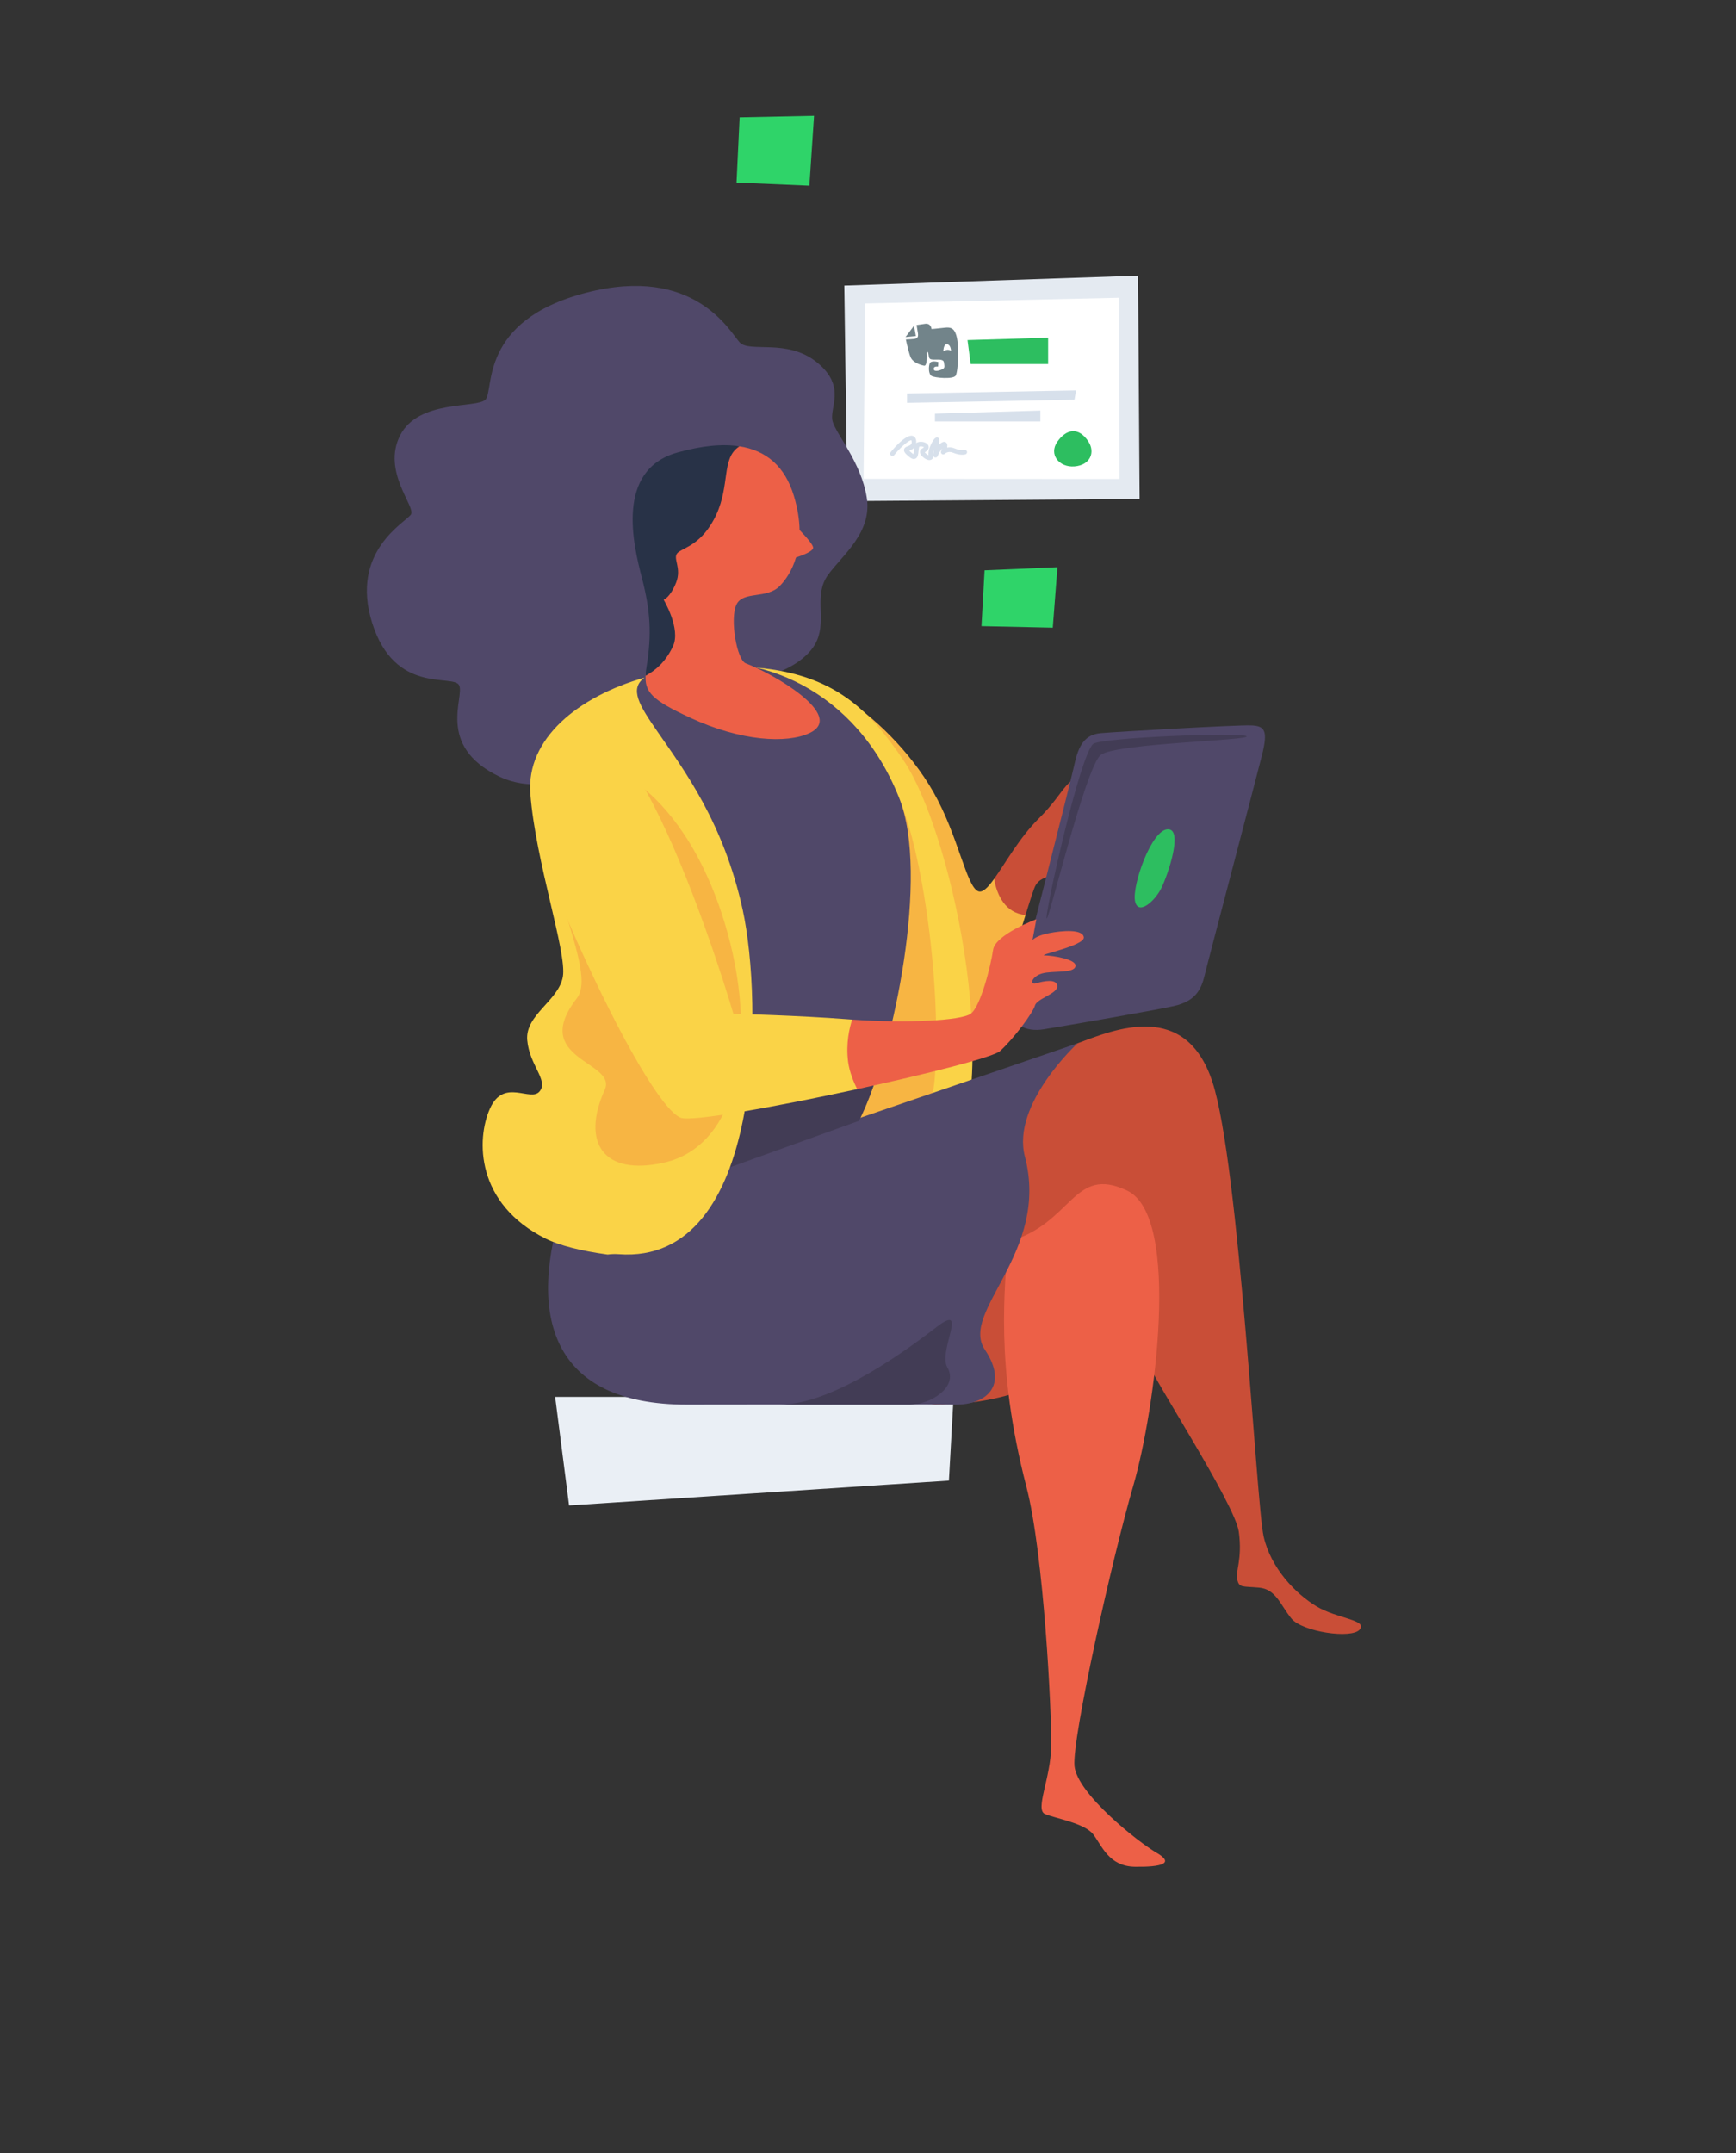 <?xml version="1.0" encoding="utf-8"?>
<!-- Generator: Adobe Illustrator 19.1.0, SVG Export Plug-In . SVG Version: 6.00 Build 0)  -->
<svg version="1.1" id="Layer_1" xmlns:ev="http://www.w3.org/2001/xml-events"
	 xmlns="http://www.w3.org/2000/svg" xmlns:xlink="http://www.w3.org/1999/xlink" x="0px" y="0px" viewBox="-456 299 250 310"
	 enable-background="new -456 299 250 310" xml:space="preserve">
<rect x="-456" y="299" width="250" height="310" fill="#333333" stroke="none"/>
<path fill="#E4EAF1" d="M-334.41,340.118l0.428,31.041l42.096-0.313l-0.223-32.154L-334.41,340.118z"/>
<path fill="#FFFFFF" d="M-331.414,342.693l-0.224,25.255l36.861,0.022l-0.046-26.101L-331.414,342.693z"/>
<path fill="#72848A" d="M-318.367,353.081c-0.348,0.575-3.1,0.328-3.503,0.041c-0.403-0.287-0.423-1.194-0.259-1.752
	c0.165-0.558,1.262-0.233,1.262-0.233l-0.043,0.645c0,0-0.582-0.089-0.622,0.276c-0.062,0.57,0.848,0.313,1.28,0.088
	c0.361-0.189,0.251-0.461,0.184-0.975c-0.068-0.513-0.908-0.368-1.536-0.393c-0.629-0.026-0.591-0.223-0.681-0.764
	c-0.09-0.542-0.285-0.351-0.247-0.147c0.038,0.205,0.07,1.868-0.377,1.789c-0.629-0.112-1.576-0.501-1.894-1.096
	c-0.237-0.442-0.608-1.967-0.74-2.681c0.41-0.018,0.838-0.039,1.142-0.073c0.495-0.056,0.684-0.242,0.59-0.837
	c-0.058-0.363-0.132-0.775-0.189-1.166c0.331-0.051,0.78-0.119,1.228-0.178c0.864-0.115,0.919,0.75,0.919,0.75
	s0.444-0.015,1.901-0.19c0.948-0.113,1.283,0.162,1.559,0.794C-317.76,348.432-318.02,352.507-318.367,353.081z M-319.737,348.582
	c-0.386,0.054-0.422,0.988-0.422,0.988s0.292-0.139,0.547-0.192c0.255-0.053,0.565,0.128,0.565,0.128
	S-319.069,348.489-319.737,348.582z M-324.369,345.9l0.263,1.488l-1.491,0.148L-324.369,345.9z"/>
<path fill="#D7E0EB" d="M-301.263,356.556l-24.112,0.446v-1.34l24.335-0.446L-301.263,356.556z M-306.175,359.682h-15.181v-1.117
	l15.181-0.446V359.682z"/>
<path fill="#2DBE60" d="M-301.263,366.157c-2.207,0.175-3.759-1.728-2.456-3.573c1.303-1.844,3.066-2.151,4.465,0
	C-298.248,364.13-298.989,365.976-301.263,366.157z M-316.668,347.969l11.61-0.345v3.796h-11.163L-316.668,347.969z"/>
<path fill="#EAEFF5" d="M-376.054,500.13h57.377l-0.67,12.057l-54.698,3.573L-376.054,500.13z"/>
<path fill="#D7E0EB" d="M-322.15,365.25c-0.5,0-1.143-0.524-1.305-0.924c-0.123-0.302-0.026-0.593,0.248-0.74
	c0.168-0.091,0.241-0.159,0.271-0.196c-0.103-0.079-0.43-0.171-0.667-0.086c-0.061,0.066-0.099,0.452-0.12,0.66
	c-0.045,0.457-0.092,0.93-0.462,1.085c-0.32,0.135-0.636-0.074-0.846-0.243c-0.546-0.438-0.831-0.739-0.778-1.074
	c0.049-0.303,0.332-0.409,0.559-0.495c0.369-0.139,0.576-0.238,0.539-0.662c-0.012-0.139-0.044-0.178-0.045-0.178
	c-0.304-0.082-1.667,1.087-2.464,2.129c-0.112,0.147-0.321,0.174-0.467,0.062c-0.145-0.112-0.173-0.321-0.061-0.467
	c0.02-0.027,2.122-2.669,3.19-2.357c0.17,0.05,0.463,0.214,0.51,0.753c0.009,0.107,0.008,0.206-0.001,0.297
	c0.061-0.059,0.134-0.106,0.223-0.138c0.511-0.183,1.314-0.004,1.522,0.465c0.074,0.167,0.166,0.59-0.509,0.988
	c0.09,0.142,0.355,0.349,0.537,0.425c-0.118-0.863,0.545-2.056,0.863-2.385c0.049-0.051,0.199-0.206,0.407-0.175
	c0.176,0.025,0.301,0.185,0.283,0.363l-0.073,0.733c0.148-0.17,0.311-0.314,0.483-0.399c0.317-0.156,0.514-0.021,0.584,0.045
	s0.221,0.208,0.123,0.712c0.303-0.067,0.682-0.062,1.121,0.124c0.813,0.344,1.327,0.21,1.331,0.209
	c0.177-0.048,0.36,0.054,0.41,0.229c0.05,0.175-0.048,0.358-0.222,0.411c-0.073,0.022-0.745,0.202-1.778-0.235
	c-0.732-0.31-1.178,0.142-1.183,0.147c-0.11,0.115-0.288,0.135-0.422,0.047s-0.186-0.259-0.124-0.407
	c0.054-0.131,0.104-0.272,0.144-0.401c-0.273,0.331-0.528,0.833-0.639,1.102c-0.063,0.153-0.23,0.235-0.388,0.195
	c-0.121-0.03-0.212-0.125-0.241-0.24c0.013,0.353-0.181,0.54-0.384,0.598C-322.035,365.243-322.092,365.25-322.15,365.25z
	 M-321.534,363.79c-0.075,0.249-0.114,0.496-0.079,0.698c0.002,0.012,0.004,0.024,0.006,0.036c0-0.004,0-0.007,0.001-0.011
	L-321.534,363.79z M-325.068,363.881c0.074,0.08,0.209,0.208,0.453,0.405c0.07,0.056,0.122,0.09,0.158,0.11
	c0.035-0.122,0.057-0.35,0.072-0.498c0.015-0.147,0.03-0.3,0.056-0.447c-0.216,0.232-0.504,0.341-0.687,0.41
	C-325.032,363.867-325.05,363.874-325.068,363.881z"/>
<path fill="#2FD469" d="M-304.389,389.379l-10.269-0.223l0.446-8.039l10.493-0.446L-304.389,389.379z M-349.933,325.295l0.446-9.378
	l10.717-0.223l-0.67,10.048L-349.933,325.295z"/>
<path fill="#504869" d="M-348.594,396.747c4.123-0.089,8.937-2.419,10.27-5.582c1.333-3.163-0.528-6.481,1.563-9.378
	c2.091-2.897,6.398-6.098,5.581-11.164c-0.816-5.067-4.356-9.009-4.911-10.941s2.077-4.966-2.233-8.485
	c-4.31-3.52-9.736-1.343-11.163-2.903c-1.426-1.56-6.52-11.183-22.102-7.145c-15.582,4.037-13.189,14.134-14.512,15.407
	c-1.323,1.272-9.634-0.052-12.279,5.135c-2.645,5.188,2.283,10.274,1.563,11.388c-0.72,1.114-8.846,5.283-5.582,15.63
	c3.265,10.347,11.587,7.317,12.503,8.932c0.915,1.614-3.437,8.727,5.804,13.174c9.242,4.446,22.996-5.333,26.568-10.048
	C-353.952,396.051-350.953,396.798-348.594,396.747z"/>
<path fill="#F7B543" d="M-308.311,430.747c-1.928,6.23-5.203,16.851-8.133,16.91c-6.875,0.138-19.682-36.629-22.55-43.988
	c-4.595-11.791,10.709-2.388,17.415,9.378c3.596,6.31,4.761,13.679,6.474,14.291c0.62,0.221,1.365-0.535,2.268-1.79
	C-309.725,422.868-307.634,426.451-308.311,430.747z"/>
<path fill="#C94E37" d="M-299.106,422.381c-5.094,3.347-6.706,2.374-7.738,4.064c-0.27,0.441-0.784,2.097-1.467,4.302
	c-2.91-0.251-4.134-2.872-4.526-5.199c1.592-2.213,3.676-5.98,6.439-8.705c4.156-4.099,3.732-6.39,8.037-6.252
	C-293.899,410.734-293.24,418.527-299.106,422.381z"/>
<path fill="#FAD347" d="M-319.124,467.53c-3.805,7.37-15.539,6.055-25.674-0.67c13.859-44.817,6.716-57.517-2.234-71.732
	c11.228,1.001,16.331,6.169,21.211,13.454C-319.192,418.479-311.476,452.717-319.124,467.53z"/>
<path fill="#F7B543" d="M-326.714,413.494c3.663,8.178,6.259,27.524,5.358,40.415c-0.9,12.868-11.715,11.622-18.531,10.048
	C-346.702,462.384-330.298,405.494-326.714,413.494z"/>
<path fill="#504869" d="M-357.524,394.738c-8.992,1.583-15.565,7.247-13.395,13.62c2.388,7.015,11.757,39.818,13.172,43.988
	c2.746,8.094,20.641,17.782,26.121,6.475c4.239-8.746,9.531-33.804,5.135-44.88C-332.815,398.005-346.936,392.873-357.524,394.738z"
	/>
<path fill="#C94E37" d="M-356.408,471.326c0,0,50.264-20.099,55.592-22.106c5.327-2.007,15.561-6.254,19.423,5.582
	s6.321,60.831,7.367,65.424c1.047,4.592,4.611,8.244,7.591,10.048c2.98,1.803,7.429,1.944,6.251,3.349
	c-1.177,1.405-8.254,0.327-9.823-1.563c-1.569-1.891-2.209-4.252-4.688-4.466c-2.48-0.214-2.804,0.029-3.126-1.116
	c-0.322-1.146,0.768-2.9,0.223-6.922c-0.545-4.023-12.561-22.359-13.172-24.562c-3.913-14.122-5.205,6.252-30.586,6.252
	C-328.808,501.246-356.408,471.326-356.408,471.326z"/>
<path fill="#ED6047" d="M-310.863,477.801c-0.367,6.484-1.912,17.592,2.679,35.279c2.518,9.703,3.64,32.587,3.572,37.289
	c-0.068,4.704-2.388,9.195-0.893,9.825s5.662,1.303,6.921,2.903c1.259,1.6,2.224,4.633,6.028,4.689s5.773-0.475,3.126-2.01
	c-2.648-1.534-11.468-8.502-11.833-12.504c-0.365-4.001,5.4-29.79,8.484-40.415c3.084-10.624,6.947-38.681-0.893-42.425
	C-301.512,466.689-301.491,475.223-310.863,477.801z"/>
<path fill="#504869" d="M-300.816,449.22c0,0-9.569,8.776-7.591,16.3c3.635,13.831-9.446,22.313-5.772,27.794
	c3.557,5.306,0.059,7.997-4.275,7.932c-4.331-0.065-25.548,0-38.623,0c-19.503,0-23.204-12.722-17.638-29.474
	c5.567-16.751,5.582-16.523,5.582-16.523l36.391,4.912L-300.816,449.22z"/>
<path fill="#423C55" d="M-319.57,495.887c1.655,2.842-2.492,5.359-5.358,5.359c-2.97,0-14.418,0-18.754,0
	c7.903,0,19.174-8.571,22.549-11.164C-316.398,486.444-320.956,493.507-319.57,495.887z M-332.296,460.384l-31.033,11.165
	l7.814-16.523c0,0,26.846-4.73,25.675-0.894S-332.296,460.384-332.296,460.384z"/>
<path fill="#504869" d="M-309.97,443.415c0.847-3.164,8.122-31.713,8.707-34.387c0.585-2.673,1.453-4.264,3.795-4.466
	c2.342-0.201,19.694-1.203,21.656-1.116c1.963,0.087,2.434,0.743,1.563,4.242c-0.871,3.5-7.755,29.585-8.26,31.707
	c-0.505,2.122-1.351,3.772-4.465,4.466c-3.115,0.694-16.222,2.946-18.754,3.349C-308.261,447.613-310.817,446.578-309.97,443.415z"
	/>
<path fill="#2DBE60" d="M-287.868,418.406c-2.342,0.147-5.076,8.02-4.688,10.272c0.388,2.251,2.841,0.134,3.795-1.787
	C-287.806,424.97-285.525,418.26-287.868,418.406z"/>
<path fill="#423C55" d="M-276.481,405.009c-0.713-0.61-21.058,0.184-22.103,1.116c-1.873,1.672-6.673,23.065-6.698,25.009
	c-0.024,1.943,5.582-21.766,7.814-23.446C-295.235,406.009-275.768,405.619-276.481,405.009z"/>
<path fill="#FAD347" d="M-361.319,404.339c3.827,5.539,9.523,13.082,12.279,25.678c2.888,13.199,3.137,51.126-17.861,49.57
	c-0.568-0.042-1.096-0.018-1.594,0.051c-3.807-0.522-6.932-1.307-8.899-2.284c-10.098-5.016-10.044-14.308-8.037-18.756
	c2.007-4.447,5.837-0.849,7.144-2.456c1.307-1.607-1.457-3.714-1.786-7.369c-0.329-3.654,4.532-5.68,5.135-9.154
	c0.603-3.474-3.94-16.566-4.688-26.348c-0.604-7.878,6.834-13.96,16.455-16.711C-365.414,398.179-363.946,400.538-361.319,404.339z"
	/>
<path fill="#F7B543" d="M-374.492,409.475c1.941-2.901,15.429,0.297,22.326,20.766c5.533,16.418,3.315,33.591-8.26,36.172
	c-8.738,1.949-11.889-2.967-8.484-10.494c1.862-4.116-10.9-4.3-4.019-13.174C-369.286,438.047-381.811,420.416-374.492,409.475z"/>
<path fill="#ED6047" d="M-348.594,394.515c3.71,1.372,14.562,7.533,9.154,10.047c-3.251,1.512-9.82,1.198-17.191-2.232
	c-5.469-2.546-6.603-3.65-6.38-6.337l0.129,0.308c0,0,2.109-6.749,1.563-11.388c-0.724-6.146-5.69-19.411,11.609-21.659
	c0.033-0.004,0.065-0.003,0.098-0.007c4.003,0.586,6.669,2.949,7.939,7.152c0.551,1.822,0.794,3.457,0.821,4.917
	c1.015,1.055,1.989,2.176,1.954,2.564c-0.046,0.503-1.437,1.05-2.468,1.388c-0.552,1.844-1.463,3.198-2.316,4.082
	c-1.882,1.952-5.266,0.693-6.251,2.68C-350.919,388.016-349.909,394.028-348.594,394.515z"/>
<path fill="#ED6047" d="M-305.55,436.567c1.214,0.024,4.729,0.571,4.421,1.603c-0.308,1.033-3.319,0.557-4.822,1.002
	c-1.504,0.445-1.836,1.713-0.804,1.403s2.933-0.708,3.014,0.401c0.081,1.108-2.941,1.795-3.215,2.805s-2.982,4.694-5.023,6.555
	c-0.956,0.872-10.45,3.284-20.581,5.486c-7.848-0.782-6.762-9.211-0.719-10.015c7.988,0.562,15.673,0.133,17.058-0.829
	c1.428-0.993,2.926-7,3.237-9.213c0.311-2.212,6.229-4.408,6.229-4.408l-0.558,3.006c0,0,0.437-0.619,2.366-1.002
	c1.929-0.383,4.898-0.613,5.024,0.601C-299.797,435.176-306.763,436.544-305.55,436.567z"/>
<path fill="#FAD347" d="M-332.56,455.822c-11.512,2.501-23.846,4.73-25.41,4.116c-2.59-1.016-8.454-10.954-14.959-25.455
	c-9.555-21.302-5.112-26.766-2.232-29.697c10.062-10.244,24.781,40.192,24.781,40.192c-0.006-0.022,9.654,0.251,16.351,0.773
	c0.251,0.02,0.501,0.038,0.75,0.056c-0.382,1.161-0.936,3.432-0.58,6.093C-333.667,453.331-333.083,454.765-332.56,455.822z"/>
<path fill="#283247" d="M-350.422,364.112c-1.605,2.19-0.463,6.227-3.303,10.585c-1.97,3.023-4.173,3.255-4.754,3.975
	c-0.638,0.792,0.679,2.113-0.161,4.232c-0.841,2.118-1.786,2.456-1.786,2.456s2.52,4.189,1.339,6.698
	c-1.063,2.261-2.571,3.525-3.946,4.234c0.018-0.404,0.072-0.843,0.151-1.331c0.752-4.633,0.546-8.044-0.67-12.727
	c-1.216-4.684-3.911-15.566,5.135-18.087c3.481-0.97,6.457-1.267,8.921-0.882C-349.841,363.473-350.155,363.748-350.422,364.112z"/>
</svg>
